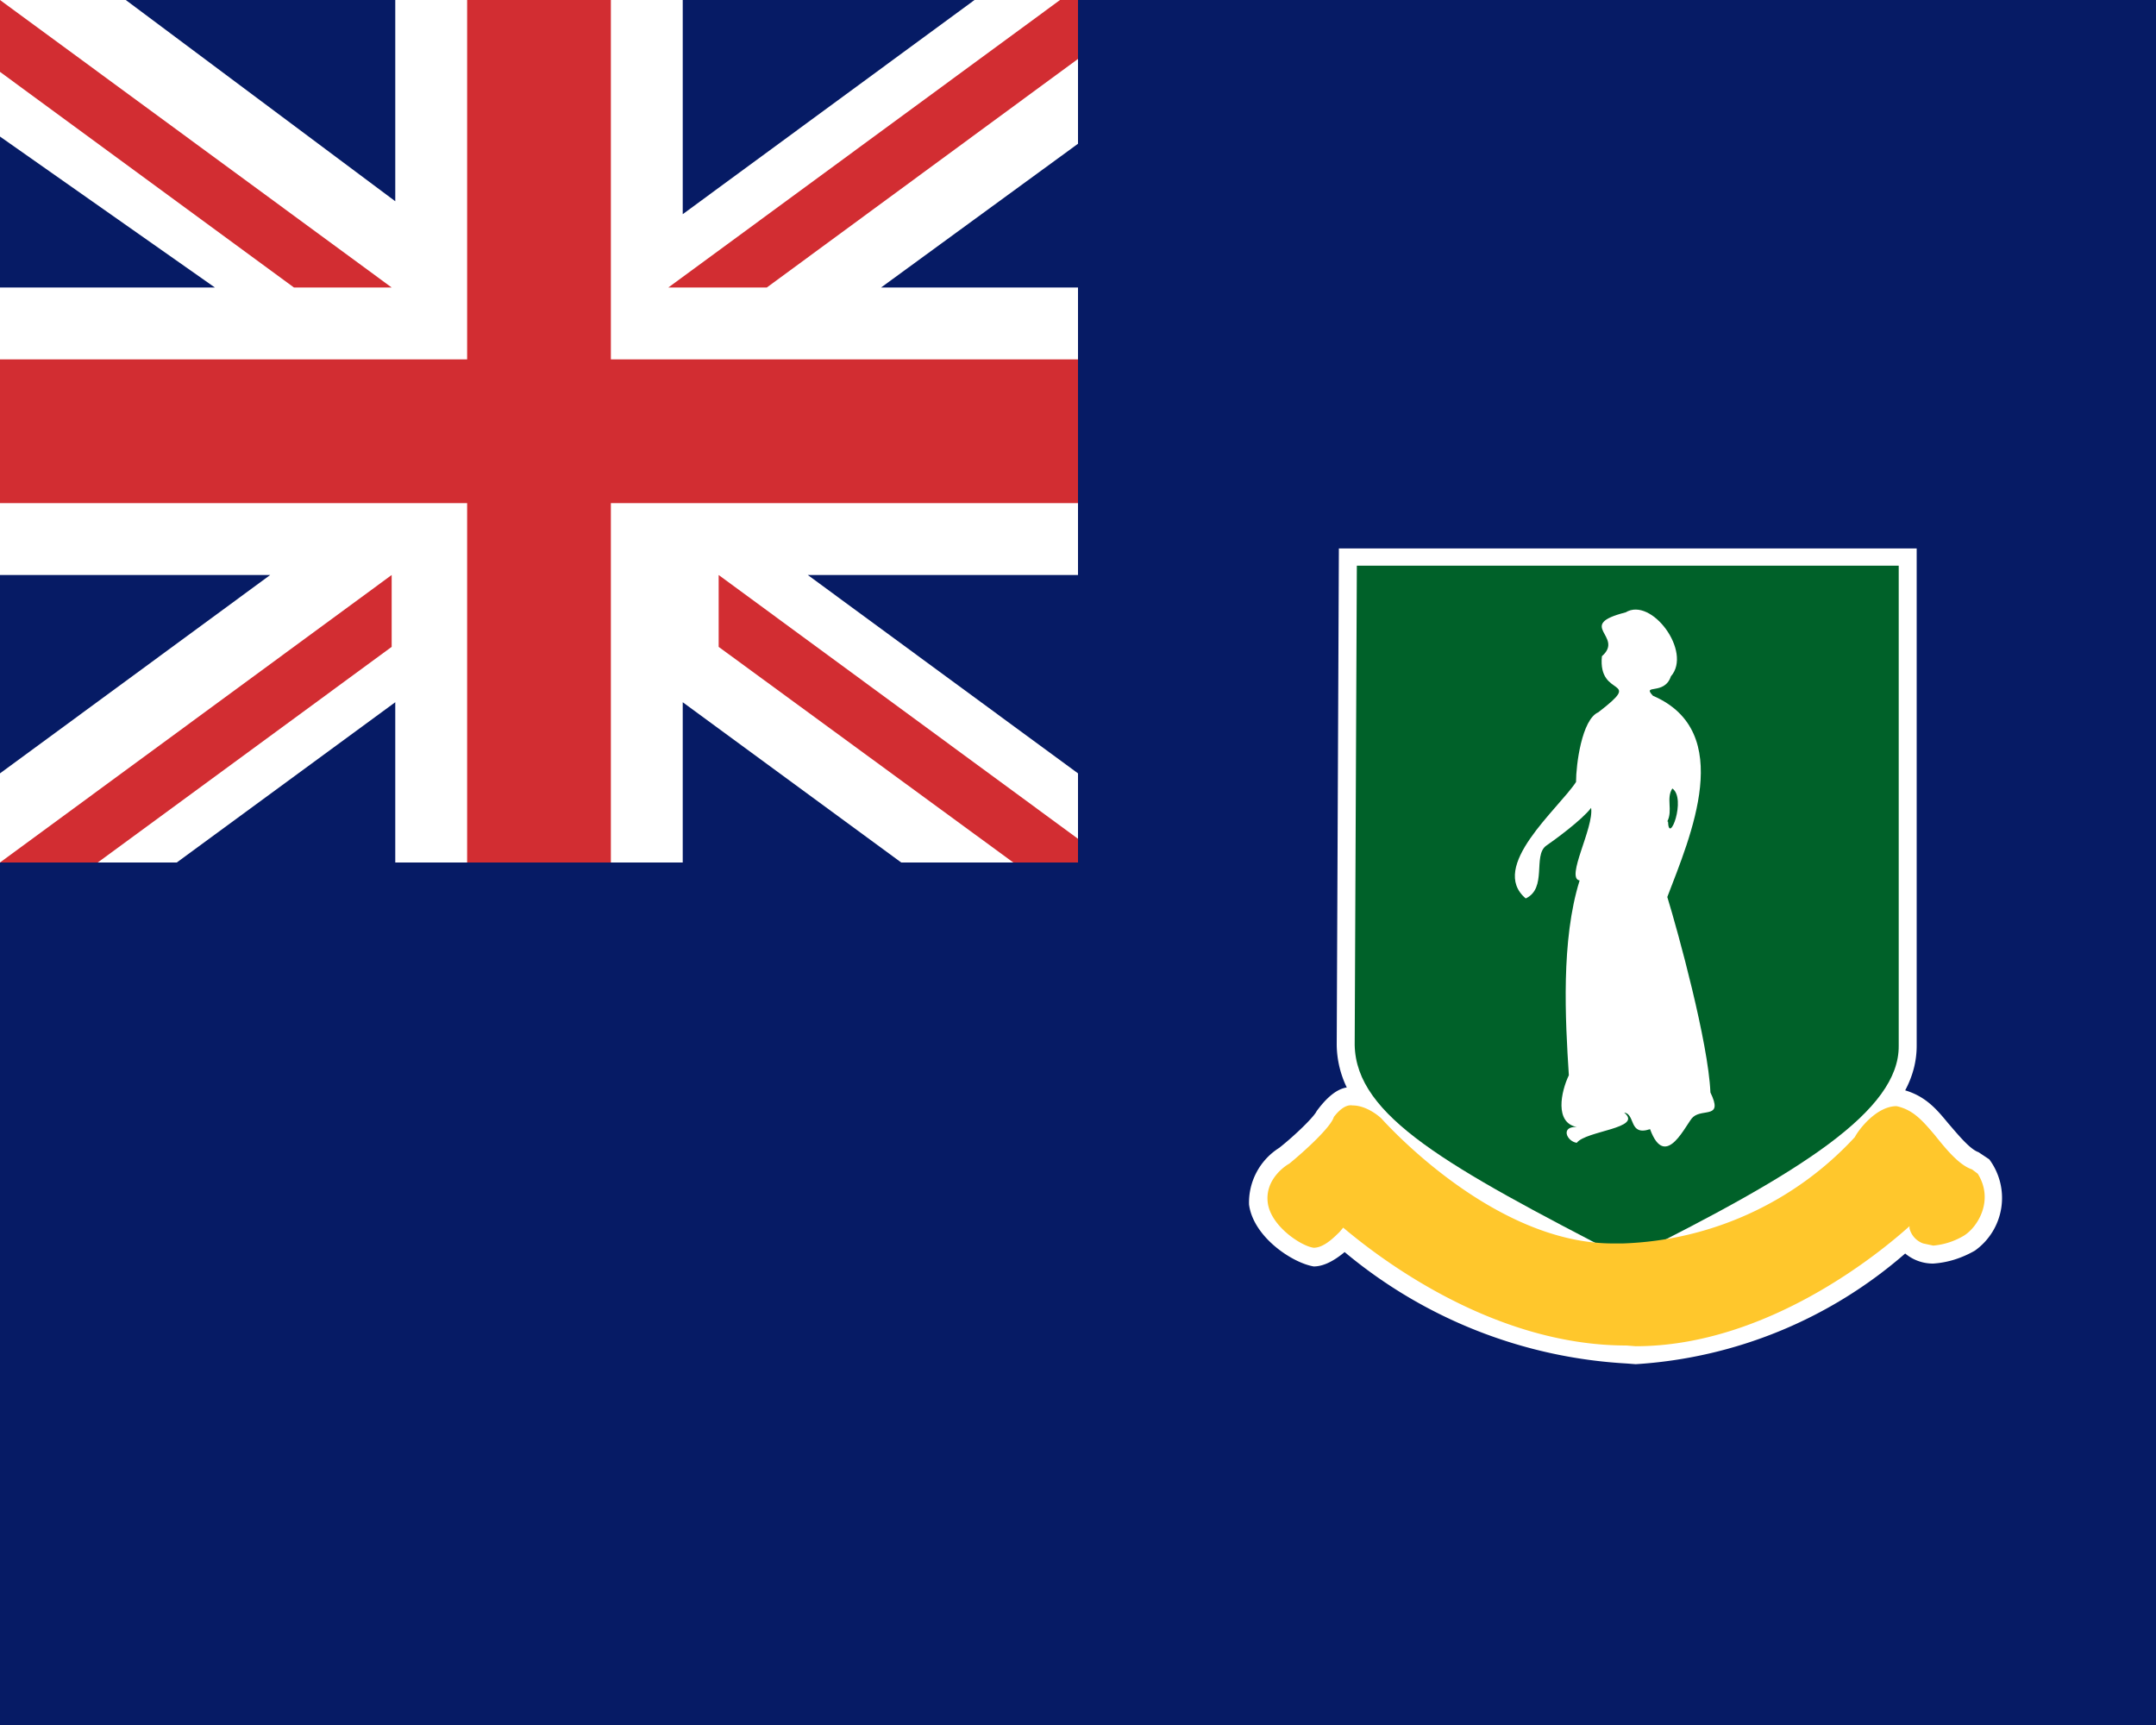 <svg xmlns="http://www.w3.org/2000/svg" width="30" height="24" viewBox="0 0 30 24"><path fill="#061b65" d="M0 0h30v24H0z"/><path fill="#fff" d="M22.63 18.97a6.7 6.7 0 0 1-3.92-1.55q-.24.2-.43.2c-.3-.05-.84-.41-.9-.86a.9.9 0 0 1 .42-.79c.24-.19.49-.44.52-.51q.22-.3.42-.33a1.4 1.4 0 0 1-.14-.59l.03-6.91h8.04v6.92q0 .32-.16.62c.3.09.45.28.6.46.13.15.3.36.42.4l.15.1a.9.9 0 0 1-.2 1.27q-.28.16-.58.18a.6.6 0 0 1-.39-.14 6.3 6.3 0 0 1-3.75 1.54z"/><path fill="#006129" d="M22.58 17.49c-2.44-1.26-3.71-1.96-3.73-2.95l.03-6.67h7.54v6.68c.01.9-1.36 1.76-3.73 2.94l-.06.02z"/><path fill="#fff" d="M23.8 15.2c-.03-.7-.45-2.23-.6-2.72.32-.84.96-2.3-.2-2.8-.16-.17.16 0 .25-.27.3-.34-.27-1.11-.63-.89-.71.18-.01.33-.33.61-.06.6.6.28-.05.78-.23.1-.31.73-.31.97-.25.38-1.22 1.18-.7 1.62.3-.14.1-.59.28-.73.13-.09.5-.36.63-.53.04.28-.36.98-.16 1.01-.26.83-.2 1.93-.15 2.71-.11.23-.2.66.11.72-.23-.01-.14.2 0 .22.13-.17.93-.2.66-.42.16.02.06.33.36.23.22.6.51-.1.6-.17.14-.12.42.03.24-.34m-.6-3.77c.08-.16-.02-.32.07-.46.2.14-.05.8-.06.46"/><path fill="#ffc72c" d="M22.63 18.72c-1.9 0-3.5-1.27-3.94-1.64l-.05.06c-.1.1-.23.22-.36.22-.17-.02-.6-.3-.64-.63s.26-.52.3-.54c.22-.18.58-.51.62-.65q.14-.18.26-.16c.2 0 .38.16.4.18.03.03 1.54 1.74 3.22 1.74h.14a4.6 4.6 0 0 0 3.23-1.48c.05-.1.3-.43.58-.43.23.05.36.2.53.4.16.2.34.42.52.48l.08.06c.23.37 0 .74-.19.86a1 1 0 0 1-.43.14l-.14-.03a.3.3 0 0 1-.19-.21v-.03c-.4.36-1.98 1.67-3.81 1.67z"/><path fill="#fff" d="M5.5 9.77V12h4V9.77L12.54 12H15v-1.24L11.24 8H15V4h-2.74L15 2V0h-1.44L9.5 2.98V0h-4v2.8L1.75 0H0v1.9L2.99 4H0v4h3.76L0 10.76V12h2.46z"/><path fill="#d22d32" d="m0 1 4.09 3h1.36L0 0zm0 11 5.45-4v1l-4.09 3z"/><path fill="#d22d32" d="M8.5 12h-2V7H0V5h6.5V0h2v5H15v2H8.5z"/><path fill="#d22d32" d="M15 11.67 10 8v1l4.1 3h.9zM15 0h-.25L9.3 4h1.37L15 .82z"/></svg>